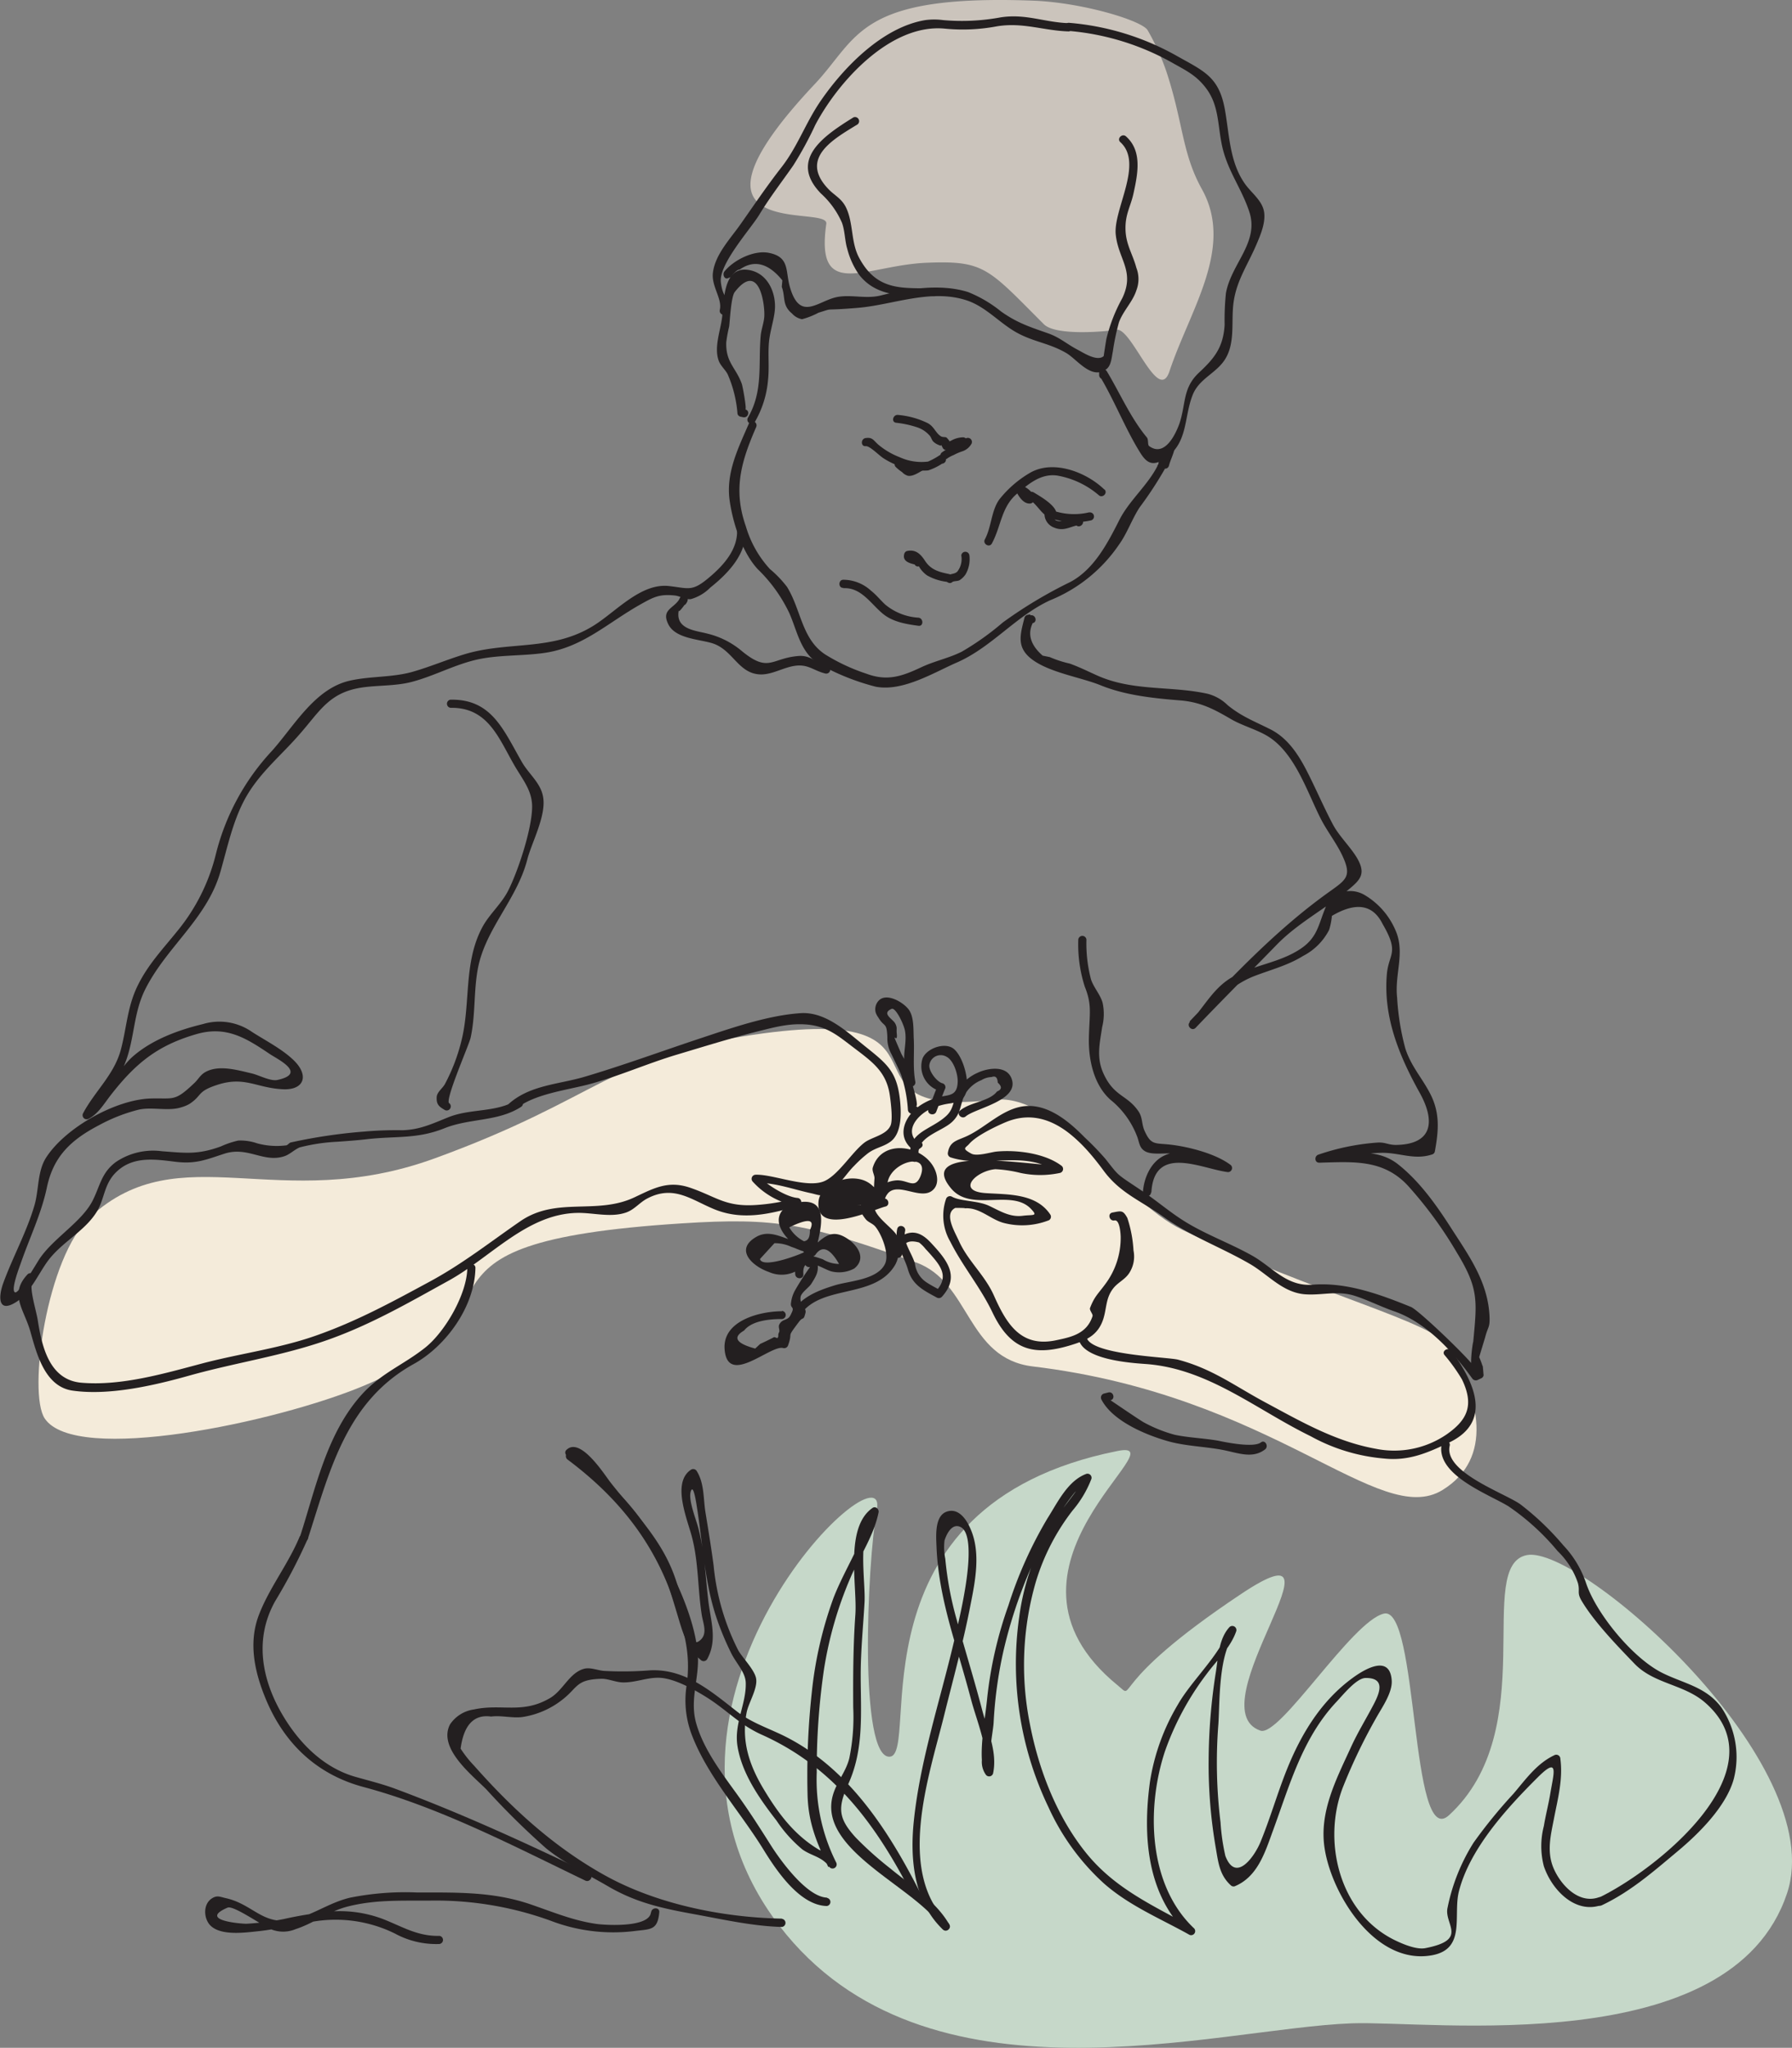<svg id="Layer_1" data-name="Layer 1" xmlns="http://www.w3.org/2000/svg" viewBox="0 0 275.64 314.86"><rect x="0" y="0" width="275.64" height="314.86" fill="#808080" stroke="none"/><defs><style>.cls-1{fill:#f4ebda;}.cls-2{fill:#c6d8c9;}.cls-3{fill:#cbc4bc;}.cls-4{fill:#231f20;}</style></defs><title>otrociTrava</title><path class="cls-1" d="M164,354c4.76,7.12,35.63.58,49-5,27.33-11.4,2-22,49-25,14.5-.93,19.26,0,36,6,8.41,3,7.72,14.77,18,16,37.17,4.46,53.23,25,63,19,7.93-4.89,5.66-14.22,1-22-2.34-3.9-20.48-8.12-41-18-9.65-4.64-19.08-21.14-29-20-26,3-3-15-37-10-21.9,3.22-23.47,9.7-49,19-24.11,8.78-39.1-3.71-53,9C164.3,329.12,161.37,350.07,164,354Z" transform="translate(-157.12 -135.9)"/><path class="cls-2" d="M277,432c-26.09-34,17-75,15-64-1.53,8.41-2.79,38.4,2,38s-6.75-38.65,35-47c10-2-22,18,0,36,3.12,2.56-2.26.17,19-14,18-12-7.05,17.53,3,21,3,1,14.09-16.89,19-18,5.36-1.21,4,36.54,10,31,14.4-13.21,3.84-38.44,12-40s46.63,32.1,40,52c-8.58,25.77-54.66,19.54-67,20C344.07,447.77,299.44,461.24,277,432Z" transform="translate(-157.12 -135.9)"/><path class="cls-3" d="M282.46,148.81C289.2,141.65,289,135,316,136c7.6.28,16.78,3.06,17.65,4.55a36.78,36.78,0,0,1,2.86,6.29c2.65,8,2.38,12.56,5.49,18.16,5,9-1.82,18.46-5,28-1.72,5.15-5.84-6.83-8.15-6.39-1,.19-9.25,1.06-11.17-.86-8.59-8.59-9.09-9.81-18-9.45-9.42.38-17.18,6-15.46-6C284.62,167.22,259,173.72,282.46,148.81Z" transform="translate(-157.12 -135.9)"/><g id="otroci_v_travi" data-name="otroci v travi"><path class="cls-4" d="M303.61,225.39c.2-.17.82-.12,1.09-.27a3.13,3.13,0,0,0,.94-.91,4.68,4.68,0,0,0,.59-2.92.63.63,0,0,0-1.25,0,3.15,3.15,0,0,1-.61,2.5c-.47.45-1.14.27-1.64.72s.28,1.41.88.88Z" transform="translate(-157.12 -135.9)"/><path class="cls-4" d="M286.84,226.34c2.74-.16,4.22,2.4,6.07,3.92,1.53,1.27,3.58,1.6,5.49,1.86.79.11.79-1.15,0-1.25a8.81,8.81,0,0,1-5.1-2c-.77-.71-1.39-1.51-2.22-2.16a6.33,6.33,0,0,0-4.24-1.67c-.8,0-.8,1.3,0,1.25Z" transform="translate(-157.12 -135.9)"/><path class="cls-4" d="M335.16,207.54c-1.52,3-4.37,5.34-5.87,8.32-1.78,3.51-3.86,7.56-7.53,9.52a68.87,68.87,0,0,0-10.39,6.23,42.24,42.24,0,0,1-6.31,4.49c-2,1-4.2,1.44-6.2,2.38-3,1.41-5.25,2.21-8.49,1a29.41,29.41,0,0,1-6.3-2.94c-3.64-2.38-3.7-6.84-5.89-10.4a17.17,17.17,0,0,0-2.64-2.75,16.6,16.6,0,0,1-3.7-6.58c-2-5.7-.69-10,1.59-15.24.32-.73-.76-1.37-1.08-.64-1.65,3.82-3.6,7.64-3,11.91.48,3.41,1.92,8,4.34,10.59a23.2,23.2,0,0,1,4.84,6.74c.81,1.82,1.33,4,2.41,5.67a6.88,6.88,0,0,0,3.06,2.64,36.18,36.18,0,0,0,7.8,3c4.15.81,8.9-2.14,12.49-3.71,5.35-2.33,9.1-7.16,14.37-9.58a23.43,23.43,0,0,0,10.58-8.55c1.25-1.72,2-3.95,3.19-5.75a57,57,0,0,0,3.8-5.78c.36-.72-.72-1.35-1.08-.63Z" transform="translate(-157.12 -135.9)"/><path class="cls-4" d="M269,177.53l-.15.07.61,1c.3-.38.95-1.27,1.43-1.25q3.33-2.34,6.57,1.66l-.09,1c.6,1.57,0,2.8,1.58,4.1a2.71,2.71,0,0,0,1.54.87,11.73,11.73,0,0,0,2.53-1c2.67-.81.2-.25,6.09-.75,5.32-.45,11.08-2.94,16.6-1.18,3,.94,5.16,3.54,7.82,5s5,1.6,7.65,3.16c1.66,1,3.87,4.16,6.12,2.45.78-.58.82-1.93,1-2.75a35.74,35.74,0,0,1,.93-4.44c.64-1.77,2.12-3.16,2.68-4.92a4.8,4.8,0,0,0,0-3.48c-.57-2.13-1.62-3.56-1.67-5.92s.8-3.49,1.24-5.55c.67-3.07,1.34-6.48-1.15-8.72-.59-.54-1.48.34-.88.88,3.62,3.27-1.11,10.35-.71,14.2s3,5.63,1,9.8a25,25,0,0,0-2.44,6.26c-.08.41-.42,2.64-.41,2.63-1,.9-3.15-.53-3.89-.91-1.76-.91-2.78-1.9-4.56-2.55-2.83-1-4.79-1.59-7.33-3.39a19.57,19.57,0,0,0-5.1-3c-4.21-1.31-9.26-.52-13.37.52-2.27.58-4.46-.15-6.65.23-3,.52-5.83,4-7.4-1.62-.67-2.44,0-4.54-3.25-5.16-2.31-.43-5.39,1.13-6.8,2.88-.33.42,0,1.32.61,1l.15-.06c.73-.31.41-1.52-.33-1.21Z" transform="translate(-157.12 -135.9)"/><path class="cls-4" d="M327.39,193.67l0-.35-1.16.32c2.31,3.82,4,8.25,6.32,11.94,1,1.58,1.92,2,3.65.91,3.67-2.38,3-6.24,4.31-9.7,1-2.8,3.93-3.5,5.25-6,1.19-2.21.84-4.93,1-7.32.22-4,2.13-6.48,3.63-10,.63-1.47,1.46-3.41,1.15-5.08s-1.92-2.83-2.88-4.16c-2.41-3.36-2.43-7.57-3.13-11.48-.92-5.1-3.23-5.9-7.55-8.34a40.47,40.47,0,0,0-16.4-5c-.8-.08-.79,1.17,0,1.25a39.2,39.2,0,0,1,15.77,4.84c2.16,1.23,3.78,1.95,5.31,4,1.92,2.57,1.76,5.46,2.37,8.52.79,4,3,6.69,4.23,10.37,1.62,4.76-2.74,8-3.57,12.58a39.42,39.42,0,0,0-.2,4.86c-.2,3.46-1.57,5.15-3.93,7.35-2.54,2.37-2,4.72-3,7.78-.65,1.84-2.34,5.26-4.69,3.52-.25-.19-.07-1-.34-1.32-2.51-3-4.16-6.86-6.17-10.19-.3-.49-1.25-.34-1.17.31l0,.35c.1.79,1.35.8,1.25,0Z" transform="translate(-157.12 -135.9)"/><path class="cls-4" d="M321.51,139.46c-3.71-.11-6.59-1.49-10.47-.89a32.85,32.85,0,0,1-8.86.42,10.4,10.4,0,0,0-2.73,0c-6.55,1.08-12.52,7.21-16.11,12.44-2.29,3.33-3.53,7-6,10.17-2.25,2.88-4.22,5.8-6.31,8.77-1.57,2.24-3.9,4.64-4.25,7.45-.27,2.09,1.46,4,1.06,5.72-.17.78,1,1.12,1.21.33.57-2.56-.68-1.51-1.05-4.58-.34-2.78,4.6-8.21,5.9-10.36,1.63-2.69,3.43-5,5.25-7.61a54.81,54.81,0,0,0,3.37-6.2c3.53-6.69,11.57-15.6,19.89-14.82a28.26,28.26,0,0,0,8.09-.36c4-.64,7.16.68,11,.79a.63.63,0,0,0,0-1.25Z" transform="translate(-157.12 -135.9)"/><path class="cls-4" d="M271.77,198.85c.24,0-.42-3.6-.55-3.93-.9-2.52-2.49-3.27-2.39-6.39a21.36,21.36,0,0,1,.44-2.4c.11-.69.28-4.57.86-5.32,3.76-4.84,4.67,1.88,4.55,3.78-.06.93-.46,1.95-.55,2.9-.4,4.5.43,8.53-2,12.69a.63.63,0,0,0,1.08.63,15.48,15.48,0,0,0,2.05-6.52c.19-1.81,0-3.61.11-5.41s.7-3.38.91-5.07c.33-2.61-.94-6-4.13-6.42-4-.52-3.64,5.32-4,7.59-.3,2-1.17,4.34-.51,6.3.27.83,1,1.4,1.4,2.15a18.68,18.68,0,0,1,1.52,6.09.6.6,0,0,0,.44.44l.43.09c.79.16,1.12-1,.33-1.2Z" transform="translate(-157.12 -135.9)"/><path class="cls-4" d="M270.48,217.14c.25,3.11-2,5.62-4.2,7.48-2.69,2.29-3.13,1.75-6.23,1.39-4.31-.5-8.09,3.84-11.49,6-6.47,4.11-13.15,2.39-20.07,4.51-2.61.8-5.19,1.89-7.79,2.64-3.17.93-6.53.67-9.74,1.39-5.39,1.2-8.52,6.88-12,10.79a36,36,0,0,0-8.63,15.87,29.83,29.83,0,0,1-6.06,12c-2.15,2.66-4.37,5-5.92,8.13-1.63,3.25-1.72,6.41-2.61,9.83-1,3.92-4,6.45-5.84,9.9a.63.63,0,0,0,.86.85c1.47-.76,2.38-2.34,3.38-3.62,3.82-4.91,7.21-7.68,13.24-9.41,4.59-1.31,7.65.66,11.22,3.06,1.2.81,5.83,3,1.19,4-1.07.23-2.82-.74-3.92-1-2.14-.49-5.07-1.39-7.17-.21-.75.42-1.07,1.09-1.63,1.63-3.09,2.95-3.16,2.34-6.73,2.43-5.39.14-13.12,4.45-16.11,9.06-1.37,2.12-1.11,4.9-1.79,7.3-1.16,4.05-3.35,8-4.81,12-.82,2.24-.78,4.7,2,2.92,2.07-1.32,3.35-4.19,4.71-6.11,2.17-3.06,5.78-4.67,7.69-7.8,1.14-1.88,1.08-4,2.71-5.79,2.58-2.78,6.05-2.26,9.36-1.85,3.15.38,4.69-.32,7.56-1.25,3.58-1.15,6,1.45,9.19.4.85-.28,1.53-1,2.36-1.36a28.64,28.64,0,0,1,5.8-.87c1.53-.11,3-.21,4.53-.39,4.47-.51,7.73,0,11.91-1.67,3.93-1.59,8.26-1,11.82-3.3.67-.44.05-1.52-.63-1.08-3.11,2-7.08,1.28-10.54,2.67-2.5,1-4.36,1.92-7.09,2a56,56,0,0,0-5.8.2,81.81,81.81,0,0,0-11.37,1.68c-.25.07-.46.39-.66.44a11.45,11.45,0,0,1-4.52-.31,7.81,7.81,0,0,0-2.91-.42,13.66,13.66,0,0,0-2.66.9c-3.58,1.31-5.49,1-9.06.74a10.22,10.22,0,0,0-7.06,1.64c-2.24,1.64-2.43,3.61-3.58,5.91-1.63,3.26-5.91,5.7-8.13,8.9-.48.7-3.2,5.45-3.81,5.25-.77-.25.75-4.13.89-4.55,1.36-3.92,3.14-7.53,4-11.62,1-4.68,3.6-7.23,8-9.53a26.12,26.12,0,0,1,6.1-2.39c2.08-.47,4.65.29,6.61-.38a5.25,5.25,0,0,0,1.22-.51c2-1.31,1.09-1.91,4.34-2.95,4.18-1.34,6,.52,10.05.7,3,.14,4-1.82,2-4.08-1.7-1.87-4.63-3.36-6.74-4.71a8.77,8.77,0,0,0-7.56-1.24c-3.77.91-7.78,2.37-10.75,4.94-2.68,2.31-4.31,6.95-7.45,8.57l.86.86c1.57-3,4.13-5.22,5.37-8.43,1.45-3.74,1.22-7.6,3.08-11.3,3.28-6.52,9.46-10.81,11.54-18,1.14-3.95,2-8.28,4.15-11.88s5.37-6.23,8-9.27c3.21-3.63,4.61-6.61,10-7.28,2.36-.3,4.89-.2,7.2-.79,3.33-.85,6.51-2.59,9.89-3.4s7.15-.58,10.61-1.08c5.87-.84,9.69-4.59,14.69-7.41,2.06-1.16,3-1.69,5.43-1.41.73.09,1.66.65,2.4.55a6.79,6.79,0,0,0,3-1.78c2.73-2.17,5.72-5.26,5.41-9.07-.06-.8-1.31-.81-1.25,0Z" transform="translate(-157.12 -135.9)"/><path class="cls-4" d="M236.33,306.53c2.77-2.46,8.09-3,11.71-4,4.55-1.27,8.8-3.17,13.32-4.51,4.15-1.24,8.21-2.51,12.41-3.56,2.69-.67,5-1.31,7.82-1,2.94.38,4.49,1.74,6.81,3.5,2.85,2.17,5.06,3.68,5.59,7.35.12.84.5,3.71.12,4.62-.64,1.52-2.91,1.78-4.06,2.68-1.88,1.47-3.85,4.74-5.95,5.81-2.63,1.35-8-1-10.75-.9a.63.63,0,0,0-.44,1.07,11.92,11.92,0,0,0,6.88,3.75l-.17-1.23a29.9,29.9,0,0,1-6,1.05c-4.87.37-6.21-1.21-10.29-2.62-3.37-1.17-5.54,0-8.5,1.4-5.9,2.86-12.06-.14-17.69,3.74-4.67,3.22-8.9,6.57-13.93,9.28-5.86,3.17-11.32,6.15-17.65,8.35-5.59,1.95-11.64,2.72-17.38,4.24s-12.4,3.48-18.55,2.95c-4.9-.43-6.06-5.51-6.7-9.6-.26-1.67-1.49-5.32-.71-6.16.55-.59-.33-1.47-.88-.88-2.85,3.07-.52,5.33.45,8.76s2.23,8.47,6.47,9.09c5.61.81,12.51-.77,17.92-2.29,7.11-2,14.44-3.05,21.39-5.52,6.63-2.35,12.35-5.67,18.5-9.06,6.55-3.6,12.08-10.3,19.85-10.45,2.44-.05,5.16.77,7.53-.07,1.28-.46,2.05-1.53,3.22-2.14,4.11-2.16,6.8.22,10.38,1.67,4.35,1.76,8.61.68,12.88-.53a.63.63,0,0,0-.17-1.23c-1.83-.18-4.83-2.14-6-3.39l-.44,1.07c2.91-.09,5.77,1,8.53,1.59,1,.21,1.57.56,2.57.12,1.23-.55,3-3.29,4.06-4.3a18.79,18.79,0,0,1,2.2-2c1.17-.84,2.3-.94,3.38-1.72,1.83-1.3,1.71-4.6,1.47-6.63-.5-4.24-2.06-5.42-5.34-8.05-2.81-2.25-6.07-5.35-9.92-5.1-5.14.34-10.78,2.34-15.63,3.94-5.87,1.95-11.71,4.1-17.63,5.85-3.93,1.16-8.37,1.26-11.6,4.13-.6.54.29,1.42.89.88Z" transform="translate(-157.12 -135.9)"/><path class="cls-4" d="M315.57,230.37l-.44.08a.62.62,0,0,0-.43.44c-.64,2.54-1.28,4.51,1.09,6.34,2.73,2.1,7.53,2.78,10.66,4.05,3.81,1.55,8.26,2,12.31,2.32,3.06.27,5.09,1.34,7.66,2.84,1.8,1.06,4.08,1.64,5.8,2.72,4.08,2.57,5.94,8.43,8,12.52,1,2,2.54,3.92,3.45,5.94,1.37,3,.52,3.54-2,5.34-8.07,5.74-14.74,12.83-21.58,20l.88.89c3-3.12,4.65-6.08,8.95-7.82,2.56-1,5.27-1.67,7.64-3.15a9.26,9.26,0,0,0,4-4,10.47,10.47,0,0,0,.43-2.16q5.57-3.27,7.81,1.27c2.57,4.41,1,4.45.66,7.52-.64,6.7,1.89,12.75,5,18.35,2.57,4.59,1.9,8-3.61,8.08-1.25,0-1.6-.44-2.88-.36a35.69,35.69,0,0,0-9.08,1.86c-.63.23-.58,1.24.16,1.23,5.15-.13,9.77-.57,13.58,3.48a62.29,62.29,0,0,1,7.57,10.33c3.41,5.57,3.12,7.44,2.52,13.81,0-.47-.85,5,.24,4,.38-.32-8.55-8.93-9.81-9.44-4.81-1.95-9.92-3.83-15.13-3.42-3.86.3-6-2.49-9-4.3-3.46-2-7.33-3.34-10.75-5.48-2.21-1.38-4.21-3.11-6.36-4.56-4.2-2.83-3.52-2.18-5.75-5a43.25,43.25,0,0,0-3.19-3.3c-2.58-2.63-6.09-5.55-10-4.69-2.87.63-5.2,3-7.71,4.28-1.66.88-3,.81-3.33,2.71a.64.64,0,0,0,.43.77c5.22,1.71,11.52-1.28,16.35,2.31l.15-1.14c-1.71.48-22.56-3.61-16.4,3.65,3.06,3.6,9.23,0,12.2,3.05,1.19,1.23.41.9-1.2,1.1-2,.26-3.52-.74-5.23-1.54s-4.35-.66-5.68-1.39a.63.63,0,0,0-.92.37,7.93,7.93,0,0,0,.66,6.54c1.92,3.82,4.64,7,6.51,10.93,2.9,6.06,6.71,6.77,12.74,4.76,1.95-.65,3.41-1.48,4.17-3.47.69-1.82.39-3.53,1.73-5.14.7-.84,1.73-1.27,2.36-2.23a4.67,4.67,0,0,0,.67-3.5,19.26,19.26,0,0,0-.95-5c-.67-1.21-.92-1.09-2.3-.82-.79.15-.46,1.36.33,1.21s.93,1.9.95,2.5a11.86,11.86,0,0,1-2.37,7.29c-1.14,1.55-1.66,1.89-2.34,3.66-.14.36.48.94.38,1.27-.9,2.77-3.38,3.23-5.64,3.71-5.4,1.12-7.59-2.52-9.54-6.91-1.39-3.12-4-5.31-5.36-8.34-.72-1.57-2.35-4.24-.56-5.11-.07,0,2.18,0,1.24.09,2.35-.32,4.08,1.64,6.15,2.21a11.24,11.24,0,0,0,7-.4.62.62,0,0,0,.23-.85c-2.17-3.3-6.5-3.09-9.93-3.32-4.65-.3-1.52-3.43,1.47-3.68a19.93,19.93,0,0,1,3.83.57,14.56,14.56,0,0,0,6.13,0,.63.63,0,0,0,.15-1.14c-2.55-1.89-6.83-2.43-9.94-2.14-.88.09-3,.78-3.87.32-1.55-.84-.89-.85-.32-1.51,1.05-1.22,4-2.65,5.56-3.31,6.51-2.75,11.54,2.6,15.12,7.46,2.54,3.43,5.66,4.56,9.18,7.07,4.17,3,8.9,4.69,13.31,7.25,2.84,1.65,5.08,4.45,8.56,4.67,2.59.17,4.86-.6,7.5.21,2,.63,4.1,1.7,6.13,2.4,4.87,1.68,9,6.15,12,10.32a.67.67,0,0,0,.86.23l.59-.28a.62.62,0,0,0,.31-.54c0,.52-.12-1.65-.17-1.32a13.3,13.3,0,0,0-.52-1.37l.91-3c.48-1.87.79-1.45.67-3.52-.31-5-3-8.85-5.61-12.88-2.34-3.67-5-7.53-8.47-10.26s-8.12-1.54-12.05-1.44l.17,1.22a34.65,34.65,0,0,1,9.47-1.53c2.78,0,4.94,1.14,7.65.26a.61.61,0,0,0,.44-.44c.6-3.3.82-6-.76-9-1.27-2.42-2.89-4.13-3.77-6.84a37.93,37.93,0,0,1-1.27-7.85c-.4-3.64,1.26-6.9-.24-10.32a11.58,11.58,0,0,0-4.8-5.47,4.39,4.39,0,0,0-4.39,0,3.47,3.47,0,0,0-1.58,1.95c-1.12,2.65-1.21,4.67-4,6.45-3.09,2-6.79,2.37-10,4.05s-4.52,4.65-6.87,7.11c-.56.58.32,1.47.88.89,4.12-4.31,8.33-8.51,12.48-12.78,3.26-3.35,7.42-5.48,11-8.44,1.68-1.39,2.57-2.25,1.73-4.17s-3-3.84-4.08-5.87c-1.47-2.77-2.69-5.67-4.13-8.45-1.34-2.57-3-5-5.65-6.27-2.37-1.19-4.28-1.9-6.41-3.63a6.82,6.82,0,0,0-3.1-1.76c-5.74-1.26-11.53-.33-17.09-2.86-1.39-.63-2.67-1.26-4.1-1.78a17,17,0,0,1-3.08-1l-1.09-.22c-1.84-1.61-2.36-3.27-1.54-5,.79-.16.46-1.36-.33-1.2Z" transform="translate(-157.12 -135.9)"/><path class="cls-4" d="M323,341.29c-.07,3.6,7.8,4.15,10.31,4.33,9.6.67,17,7,25.4,11.1a28.26,28.26,0,0,0,11.35,3.44c3.76.39,6.65-.87,10-2.48,6.68-3.22,3.83-9.29.32-14.08-.47-.64-1.56,0-1.08.63A27.18,27.18,0,0,1,382,348c1.88,3.92.87,6.19-2.34,8.43a14.26,14.26,0,0,1-10.85,2.24c-6.22-1.1-11.52-4.17-17-7.11-4.8-2.57-8.17-5.19-13.48-6.6-1.6-.43-14.15-.73-14.09-3.67a.63.63,0,0,0-1.25,0Z" transform="translate(-157.12 -135.9)"/><path class="cls-4" d="M277.39,337.51c-3.22,0-9.19,1.37-8.81,5.89.48,5.74,7.07-.76,9-.23a.64.64,0,0,0,.77-.44c.81-2.32-.41-.84,1.67-3.6.67-.88.67-.06,1-1.39.18-.79-1-1.3-.74-2.49.14-.64,1.28-1.4,1.62-1.94.85-1.34,1.24-2,.89-3.56a.62.62,0,0,0-.77-.44l.12-1.26a.64.64,0,0,0-.38-.92,5.48,5.48,0,0,1-3.24-2.52q4.41-2.13,3.18.42c0,1.45-.41,1.81-1.57,1.76-2.14-.09-4.26-2-6.58-.77-3.62,2-.62,4.62,1.85,5.46a4.8,4.8,0,0,0,5.13-.79c.66-.47,1.24-1.41,1.95-1.77q1.56-2.4,3.7,1.32a4.9,4.9,0,0,1-2.5-.72c-2.72-.93-4.5-1.36-4.24,2.31.05.8,1.3.81,1.25,0-.23-3.32,3.14-.65,4.46-.41a4.93,4.93,0,0,0,3.37-.48c1.82-1.46.68-3.42-1-4.55-2.72-1.84-3.86.05-5.94,1.65-.7.54-7.21,3.06-7.56,1.44l2.22-2.43a5.94,5.94,0,0,1,2.6.56c1.18.37,2.19,1.09,3.42.71a.6.6,0,0,0,.44-.43c.28-1.69,1.55-5.35-.12-6.72-1.27-1.05-4.35-.27-5.25,1-1.14,1.65.25,3.58,1.51,4.7.52.47,1.53.89,1.84,1.39s-.23,1.36.34,2.16a.65.65,0,0,0,.7.29,41.13,41.13,0,0,0-2.3,3.57,5.07,5.07,0,0,0-.62,1.89c-.2,1.08.79.42-.16,2.07-.42.73-1.26.42-1.68,1.38-.14.34.14.84,0,1.11-.26.49,0,.58-.24.88-.09.09-.44-.19-.59-.09s-2,1-2.06,1l-.79.73q-4.41-1.2-1.71-2.77c1.23-1.55,4-1.77,5.86-1.77a.63.63,0,0,0,0-1.25Z" transform="translate(-157.12 -135.9)"/><path class="cls-4" d="M280,338.45c3-5.3,11.71-2.59,14.86-8.16a5.46,5.46,0,0,0,.22-4.39c-.66-1.51-6.17-4.43-1.81-6.15a.64.64,0,0,0,.44-.77c-1.09-4.07,6.68-6.52,5-2.25-.89,2.2-2,.42-3.94.68s-2.47,1.22-2.86,3.09l1.14-.15c-1.36-1.93-2.28-3.21-4.76-3.26-2,0-5,1.12-5.27,3.55-.49,5.51,8.52,1.19,10.3.77.78-.19.45-1.4-.33-1.21s-3.12,1.11-4,1c1.67.14,1.47-2.35,2.94-.26.29.41,1,.43,1.15-.14.88-4.27,5.18-.21,7.35-1.78,1.22-.88.91-2.53.34-3.6-1.85-3.5-8.05-4.44-9.4,0-.16.54.3,1.17.26,1.69-.22,2.92.3,1-1.37,2.9-1.15,1.28-1,2.06,0,3.32.38.49,1,.64,1.43,1.09.92,1,2.32,4.27,1.55,5.83-1.2,2.45-5.49,2.59-7.7,3.27-2.62.81-5.24,1.8-6.63,4.26a.63.63,0,0,0,1.08.63Z" transform="translate(-157.12 -135.9)"/><path class="cls-4" d="M295.87,328.68c0-1.64.89-2.22,2.62-1.74a5.75,5.75,0,0,1,1,1c.41.43.81.88,1.19,1.33,1.48,1.73,2.17,3.23.41,5.15l.76-.09c-.77-.42-1.56-.82-2.29-1.31a4,4,0,0,1-1.7-2.78c-.43-1.64-1.91-3.32-1.52-5.06.17-.78-1-1.12-1.21-.33-.48,2.18,1.06,4.2,1.64,6.22.68,2.39,2.34,3.19,4.45,4.34a.65.65,0,0,0,.76-.1c2.85-3.12.83-5.64-1.6-8.25-1-1.09-2.21-2-3.78-1.49a3,3,0,0,0-2,3.12c0,.8,1.29.81,1.25,0Z" transform="translate(-157.12 -135.9)"/><path class="cls-4" d="M298,311.43l-.41.32h.88c-2.31-1.81-.43-4.07,1.23-5.06a10.49,10.49,0,0,1,3.62-1.14c.89-.17,1.59-.26,2.12-1.06,1.11-1.69-.1-6.19-1.69-7.38-1.39-1-4.13,0-4.73,1.55a3.94,3.94,0,0,0,2.73,5l-.43-.77c-.49,1.19-.92,2.4-1.38,3.59-.29.75.92,1.08,1.2.33.46-1.19.89-2.4,1.38-3.58a.62.62,0,0,0-.44-.77c-.84-.21-2.17-1.89-2-2.86a1.76,1.76,0,0,1,2.63-1.22c1.07.54,1.75,2.61,1.72,3.83-.06,2.28-1.38,2-3,2.4a9.56,9.56,0,0,0-2.78,1.26c-2.3,1.53-3.81,4.7-1.13,6.79a.65.65,0,0,0,.88,0l.41-.32c.64-.49-.25-1.37-.88-.88Z" transform="translate(-157.12 -135.9)"/><path class="cls-4" d="M298.48,313.81c-.7-3.13,3.4-3.81,5.11-5.43,1.31-1.25,1.17-2.39,1.84-4a5.12,5.12,0,0,1,2.64-2.4,3.31,3.31,0,0,1,1.58-.48c.59-.22.9.06.94.86.68.61.64,1.06-.11,1.36-1.19,1.56-4.13,1.61-5.69,2.94-.62.52.27,1.41.88.89,1.48-1.27,8.3-2.43,7.05-5.8-.77-2.11-3.69-1.63-5.21-.91a6.9,6.9,0,0,0-3,2.53c-.81,1.4-.51,2.87-1.81,4.08-2.39,2.26-6.35,2.52-5.43,6.65.18.78,1.38.45,1.21-.33Z" transform="translate(-157.12 -135.9)"/><path class="cls-4" d="M298,306c.78.16-1.78-7.22-1.8-7.26-.14-.33-.38-.65-.52-1-1.83-4.23-.42-.95-.62-2.89-.09-.78.12-.88-.24-1.58s-2.19-1.53-.56-2.25c.62-.27,1.86,2.34,2.05,3.31.28,1.42-.12,2.88-.12,4.28a21.7,21.7,0,0,0,.52,3.93c.14.79,1.34.46,1.2-.33-.41-2.25-.12-4.41-.24-6.65-.07-1.29.07-3.29-.77-4.43s-3.37-2.61-4.58-1.42a1.93,1.93,0,0,0-.5,1.88,2.85,2.85,0,0,0,.41.77c.92,1.56,1.29.63,1.38,3a5.09,5.09,0,0,0,.65,2.66c.49,1.05,1,2,1.46,3.12a21,21,0,0,1,1.05,5.38.66.66,0,0,0,.46.6l.44.09c.78.16,1.12-1,.33-1.2Z" transform="translate(-157.12 -135.9)"/><path class="cls-4" d="M334.22,319.23c.44-7.49,7.83-3.57,11.79-3.11a.63.63,0,0,0,.44-1.07c-2.28-1.76-6.51-2.84-9.36-3.16-2.35-.26-2.92.12-3.93-2.15-.47-1.07-.25-2.05-1-3.08-1.73-2.44-3.66-2.15-5.28-5.64-1.15-2.48-.62-4.63-.22-7.24a8.21,8.21,0,0,0,.06-3.69c-.33-1.24-1.37-2.35-1.78-3.58a21.68,21.68,0,0,1-.71-6.16.63.63,0,0,0-1.25,0,21.22,21.22,0,0,0,1,7.26c1.14,2.84.72,4.06.63,7.84-.08,3.3.71,7.2,3.3,9.53a13.29,13.29,0,0,1,4.09,5.59c.36.86.32,1.77,1.2,2.31,1.15.73,3.51.16,4.84.46,1.84.4,6,1.44,7.47,2.6l.45-1.07c-3.26-.38-6.26-2.94-9.79-1.28-2.08,1-3.12,3.5-3.25,5.64,0,.8,1.21.8,1.25,0Z" transform="translate(-157.12 -135.9)"/><path class="cls-4" d="M229,330.78c0,4-3.4,9.9-6.51,12.35-3.34,2.64-6.7,3.87-9.7,7.16-5.43,6-7.1,14.38-9.51,21.83-.24.77,1,1.1,1.21.33,3.39-10.53,5.89-21.09,16.29-26.84,5-2.78,9.4-8.88,9.47-14.83a.63.63,0,0,0-1.25,0Z" transform="translate(-157.12 -135.9)"/><path class="cls-4" d="M226.22,305.55c-.74-.43,3.06-9,3.29-10.1.76-3.48.46-7.06,1.1-10.55,1.14-6.17,6-10.64,7.61-16.82.68-2.67,3-6.83,2.42-9.74-.39-2.08-2.16-3.42-3.22-5.23-2.88-5-4.65-9.74-11-9.63a.63.63,0,0,0,0,1.25c5.85-.1,7.45,4.81,9.91,9,1.24,2.11,2.63,3.74,2.64,6.17,0,3.38-2.12,9.8-3.63,12.83-1.07,2.17-2.95,3.69-4.06,5.79-2.88,5.43-1.75,11.61-3.17,17.35a28.6,28.6,0,0,1-2.56,6.72c-.35.64-1.23,1.24-1.26,2-.06,1.15.37,1.47,1.29,2a.63.63,0,0,0,.63-1.08Z" transform="translate(-157.12 -135.9)"/><path class="cls-4" d="M262.69,228.66l.17-.32-1.08-.63c-.75,1.76-3.08,1.76-1.85,4.2,1.11,2.2,4.75,2.27,6.74,2.89,3.23,1,4,4.75,7.5,4.8,1.75,0,3.33-1,5-1.29,2.19-.4,3,.67,4.87,1.14a.62.62,0,0,0,.33-1.2c-1.79-.45-2.53-1.62-4.4-1.49-4.19.32-4.58,2.65-8.7-.72a12.92,12.92,0,0,0-5.44-2.74c-1.63-.44-4.93-.62-4.29-3.61-.17.81,1.39-1.55,1.31-1.35.3-.72-.69-1.36-1.08-.63l-.17.32c-.38.71.7,1.34,1.08.63Z" transform="translate(-157.12 -135.9)"/><path class="cls-4" d="M336.52,207.3a2.11,2.11,0,0,1,.37-1.12,3.51,3.51,0,0,1,.74-1l-1.05-.61c-.19.89-.65,1.69-.85,2.58s1,1.12,1.2.33.67-1.69.86-2.58a.63.63,0,0,0-1-.6,4.4,4.4,0,0,0-1,1.38,3.09,3.09,0,0,0-.48,1.63c.08.8,1.33.8,1.25,0Z" transform="translate(-157.12 -135.9)"/><path class="cls-4" d="M302.61,206.38l0-.13a.64.64,0,0,0-.92-.38,10.76,10.76,0,0,1-1.82,1,8.05,8.05,0,0,1-4.36-.67,11.51,11.51,0,0,1-3.31-1.95c-.76-.68-.88-1.14-1.91-1-.79.09-.8,1.34,0,1.25.63-.06,2.11,1.5,2.77,1.89a11.87,11.87,0,0,0,2.89,1.34,9.8,9.8,0,0,0,3.94.5,8.86,8.86,0,0,0,2.43-1.24l-.92-.37,0,.14c.18.78,1.38.45,1.21-.34Z" transform="translate(-157.12 -135.9)"/><path class="cls-4" d="M295.39,206.63h-.06c-.56,0-.78.7-.44,1.06a6.65,6.65,0,0,0,1,.81,1.91,1.91,0,0,0,.87.55c.81.15,1.72-.54,2.4-.89s.08-1.44-.63-1.07c-.36.18-1.23.82-1.64.66-.1,0-.28-.28-.38-.35a3.85,3.85,0,0,1-.69-.59l-.45,1.07h.06c.8.07.8-1.18,0-1.25Z" transform="translate(-157.12 -135.9)"/><path class="cls-4" d="M302.88,206.35a5,5,0,0,1,.92-.48,8.29,8.29,0,0,1,1.26-.55,2.55,2.55,0,0,0,1.51-1.22.63.63,0,0,0-1.08-.63c-.39.67-1.1.69-1.74,1a9.72,9.72,0,0,0-1.76,1c-.62.51.27,1.39.89.89Z" transform="translate(-157.12 -135.9)"/><path class="cls-4" d="M324.66,214.67a9.9,9.9,0,0,1-5.18-.14c-1.09-.36-1.41-1.07-2.05-1.89a6,6,0,0,0-1.31-1l-.63,1.08c.26.14,2.63,2.23,2.89,2h.88l-.41-.41a.63.63,0,0,0-1.07.44,2.26,2.26,0,0,0,1.48,2.27c1.55.65,2.48-.21,3.92-.41l-.7-.29.09.19c.34.72,1.42.09,1.08-.63l-.09-.19a.65.65,0,0,0-.71-.29c-.93.13-3.93,1.7-3.82-.65l-1.07.44.42.42a.65.65,0,0,0,.88,0c1.51-1.39-2.23-3.44-3.14-4-.72-.41-1.26.6-.63,1.08,1.68,1.27,1.88,2.72,4.09,3.14a11.51,11.51,0,0,0,5.41.07.63.63,0,0,0-.33-1.21Z" transform="translate(-157.12 -135.9)"/><path class="cls-4" d="M327,211.18c-2.76-2.68-7.84-4.65-11.43-2.59a16.85,16.85,0,0,0-4.72,4.08c-1.27,1.74-1.21,4.24-2.24,6.16-.38.7.7,1.34,1.08.63,1.44-2.67,1.43-5.6,3.86-7.65,1.77-1.49,3.66-3.14,6.18-2.79a13.32,13.32,0,0,1,6.38,3c.58.56,1.47-.32.89-.88Z" transform="translate(-157.12 -135.9)"/><path class="cls-4" d="M315.6,211.39a3.78,3.78,0,0,0-1.51-.91.63.63,0,0,0-.7.92c.43.8,1.11,2,2.2,1.92.79-.09.79-1.35,0-1.25-.52.06-.92-.93-1.12-1.3l-.71.91a2.51,2.51,0,0,1,.95.6c.6.53,1.49-.35.89-.89Z" transform="translate(-157.12 -135.9)"/><path class="cls-4" d="M299,222.24l0-.19a.61.61,0,0,0-.44-.44c-.19-.05-.39-.07-.59-.12s-.49-.22-.53-.07l-.43.43c1-.2,1.27.93,1.69,1.51a4.4,4.4,0,0,0,1,1,8.06,8.06,0,0,0,3.06,1c.78.16,1.12-1,.33-1.2-1.6-.32-2.83-.67-3.73-2.1-.66-1-1.42-1.72-2.72-1.44a.62.62,0,0,0-.43.44c-.35,1.29,1.07,1.49,2,1.73l-.44-.44,0,.2c.17.78,1.37.45,1.21-.34Z" transform="translate(-157.12 -135.9)"/><path class="cls-4" d="M304.74,205a.63.63,0,0,0,0-1.25.63.63,0,0,0,0,1.25Z" transform="translate(-157.12 -135.9)"/><path class="cls-4" d="M304.9,203.7h-.32l.32,1.16a3.67,3.67,0,0,0,.82-.65.64.64,0,0,0-.45-1.07,3.84,3.84,0,0,0-1.6.38c-.73.39-.51.21-.49.22s-.32-.45-.48-.57-.61,0-.9-.22c-.78-.5-1-1.48-2-2a12.91,12.91,0,0,0-4.52-1.25c-.79-.11-1.13,1.09-.33,1.2a15.67,15.67,0,0,1,3.18.68,4.44,4.44,0,0,1,2,1.31c.23.27.29.63.54.9a2.43,2.43,0,0,0,.82.52c.73.36.17-.45.65.48a.63.63,0,0,0,.54.31c.88,0,1.62-.66,2.52-.71l-.44-1.07-.56.46a.63.63,0,0,0,.31,1.17h.32c.8,0,.8-1.28,0-1.25Z" transform="translate(-157.12 -135.9)"/><path class="cls-4" d="M300.83,180.26c-4.72-.15-8.73.57-11.56-4.72-1.29-2.4-.86-5.29-2-7.7-.72-1.49-1.81-1.86-2.85-3-4.35-4.69,1-7.6,4.6-9.81a.63.63,0,0,0-.63-1.08c-4.6,2.85-10,6.53-5,11.7a13.14,13.14,0,0,1,3.24,4.5c.46,1.26.43,2.74.81,4a12.18,12.18,0,0,0,1.83,4c2.9,3.71,7.48,3.17,11.58,3.3.81,0,.81-1.22,0-1.25Z" transform="translate(-157.12 -135.9)"/><path class="cls-4" d="M327.6,350l-.68.17a.64.64,0,0,0-.38.92c1.72,3.32,6.84,5.45,10.3,6.42,2.73.76,5.7.8,8.49,1.35,2.32.47,4.47,1.35,6.37-.1.63-.48,0-1.57-.63-1.08-1.12.85-5.32,0-6.56-.26-2.13-.38-4.62-.47-6.68-.91a21.55,21.55,0,0,1-4.71-1.88c-.53-.26-5.16-3.43-5.18-3.43.78-.19.45-1.4-.34-1.2Z" transform="translate(-157.12 -135.9)"/><path class="cls-4" d="M378.9,357.83c-1.11,4.83,7.29,7.84,10.26,9.68a36.44,36.44,0,0,1,7.54,6.87,12.2,12.2,0,0,1,3.14,4.95c.33,1.29-.2,1.43.57,2.72,1.92,3.24,5.48,6.91,8.1,9.63,3,3.15,7.62,3.16,10.88,6,11.86,10.31-7.56,25.85-16.53,30.09-.72.34-.09,1.42.64,1.08,4.42-2.09,7.94-5.19,11.66-8.3,3.24-2.7,7.47-6.88,8.64-11.11a13.6,13.6,0,0,0-1.9-11c-2.34-3.19-5.83-3.69-9.11-5.33-4.49-2.25-10.08-9-11.7-13.78a15.68,15.68,0,0,0-3.51-5.83,42,42,0,0,0-6.61-6.31c-2.41-1.72-11.81-4.93-10.86-9,.18-.78-1-1.11-1.21-.33Z" transform="translate(-157.12 -135.9)"/><path class="cls-4" d="M203.23,372.12c-1.72,4.21-4.7,7.91-6.3,12.12s-.68,8.61,1,12.72c2.85,7,7.92,11.78,15.1,13.7,11.74,3.13,23.2,9.13,34.12,14.39.72.35,1.35-.73.63-1.08-9.82-4.73-19.84-9.32-30.06-13.11-2-.72-3.92-1.19-5.93-1.76-4.87-1.39-8.58-5.11-11.14-9.4-3.31-5.56-4.46-11.87-1.17-17.67a85.09,85.09,0,0,0,5-9.58c.3-.74-.9-1.07-1.21-.33Z" transform="translate(-157.12 -135.9)"/><path class="cls-4" d="M277.39,430.9c-9.18-.17-19.37-2.26-27.33-6.71-7.72-4.31-14.13-10.15-20-16.79a17.21,17.21,0,0,1-2.09-2.64c.49-3.66,2.06-5.3,4.69-4.93,1.58-.21,3.23.28,4.83.07a13.1,13.1,0,0,0,6.2-2.72c2.36-1.85,2-3.06,6-3.16,1,0,2.19.54,3.2.56,2,.05,3.77-.8,5.71-.71,2.34.11,5.48,1.89,7.51,3.19,3,1.95,4.86,4.07,8.18,5.56,11.16,5,17.67,13.93,23.17,24.7.37.71,1.45.08,1.08-.64-4.86-9.51-11-19-20.81-23.87-2.5-1.23-5.12-2.07-7.32-3.81-4-3.12-7.91-6.51-13.23-6.28a53.5,53.5,0,0,1-7.16.09c-1-.08-2.11-.59-3.08-.32-2.26.63-3.19,3.31-5.22,4.5-4.26,2.5-7.43.82-11.71,1.75a5.31,5.31,0,0,0-3.66,2.28c-1.94,3.68,3.43,7.84,5.57,10a118,118,0,0,0,9.22,9.09c3,2.41,6.41,4,9.7,5.93,4.18,2.4,8.09,3.27,12.87,4.14,4.46.81,9.13,1.88,13.68,2a.63.63,0,0,0,0-1.25Z" transform="translate(-157.12 -135.9)"/><path class="cls-4" d="M284.35,427.67c-3.13-.07-7.25-5.81-8.68-8.08-1.68-2.66-3.34-5.26-5.19-7.82-2.42-3.35-5.2-7-6.3-11-1-3.69.56-6.9.27-10.54-.47-5.88-3.92-12.75-6.84-17.77-3.17-5.45-7.49-9.43-12.55-13.22-.65-.48-1.27.6-.63,1.08,7.46,5.58,13,12.28,16.12,21.16,1.66,4.73,2.86,8.24,2.22,13.34a14.83,14.83,0,0,0,.77,7.85c2.45,6.39,7.45,11.82,11,17.59,2,3.25,5.59,8.61,9.76,8.7a.63.63,0,0,0,0-1.25Z" transform="translate(-157.12 -135.9)"/><path class="cls-4" d="M245.18,359.61c.53-.49,9.45,10.17,10.41,11.41,3,4,4.3,8.4,5.71,13.1.78,2.59,1.46,5.25,3.6,7a.63.63,0,0,0,1-.13c1.6-2.91.54-5.84.17-8.95-.45-3.82-.56-7.42-1.53-11.17-.35-1.37-1.6-4.38-1.16-5.68s.9,2.29,1,2.84c.84,5.46,1.18,11.51,3,16.76a43.53,43.53,0,0,0,2.27,5.41c.8,1.54,2.12,2.83,2.18,4.43.1,3.24-1.81,6.25-1.28,9.7.66,4.24,3.41,8.15,6,11.48a20.61,20.61,0,0,0,4,4.46c1.41,1,3.08,1.13,4.12,2.66a.63.63,0,0,0,1.08-.64,28.3,28.3,0,0,1-3-13.88,105.54,105.54,0,0,1,1.12-15.88A58.55,58.55,0,0,1,288,378.33c1.44-3.3,3.53-6.32,4.26-9.89.1-.48-.43-1-.91-.7-4.37,3-2.35,11.95-2.66,16.42-.34,4.78-.36,9.48-.33,14.27a31.38,31.38,0,0,1-.6,7.8c-.49,2-1.83,3.53-2.44,5.4-2.89,8.8,13.11,14.51,16.73,20.79a.63.63,0,0,0,1.08-.63c-2.06-3.59-5.92-6-9.06-8.6a53.43,53.43,0,0,1-5.27-4.7c-2.76-3-2.87-4.61-1.19-8.31,2.44-5.38,1.9-10.95,1.9-16.73,0-3.74.38-7.44.59-11.17.19-3.46-1.35-11.21,1.88-13.46l-.92-.71c-1,4.66-4,9-5.73,13.47A60.27,60.27,0,0,0,282,396a118,118,0,0,0-.67,15.61c.07,4.41,1.34,7.46,3.2,11.36l1.08-.64a5.54,5.54,0,0,0-2.48-2c-3.79-2.25-6.23-5.5-8.51-9.28s-3.5-7.51-2.65-11.87c.28-1.46,1.76-3.74,1.44-5.26-.27-1.33-2.12-3.17-2.74-4.28a36.28,36.28,0,0,1-3.78-13c-.36-2.72-.8-5.39-1.24-8.1-.37-2.22-.16-4.51-1.36-6.46a.64.64,0,0,0-.86-.22c-3.09,2-.5,7.82.15,10.47,1,3.9.86,7.91,1.48,11.86.21,1.32.91,2.84-.17,3.84-1.24,1.15-1.24-.7-1.69-1.94-.85-2.36-1.32-4.83-2.11-7.21-2-6.12-6.22-10.15-10.07-15.06-.91-1.16-4.62-7.07-6.76-5-.59.55.3,1.43.88.88Z" transform="translate(-157.12 -135.9)"/><path class="cls-4" d="M303.08,431.66c-8.23-7.76-3.09-22.58-.79-31.8,1.42-5.72,3-11.42,4.11-17.2.74-3.71,1.6-8.07,0-11.69-.61-1.43-1.85-3.31-3.7-2.63s-1.59,3.82-1.53,5.35c.21,5.49,1.61,10.7,3.17,15.95.76,2.58,1.51,5.17,2.2,7.77.8,3,2.77,7.72,2.12,10.81l1.14-.15c-.9-1.46.05-5.73.15-7.22A65.69,65.69,0,0,1,311.41,390a73.09,73.09,0,0,1,6.69-18,43.84,43.84,0,0,1,4.17-6.42c1.26-1.55-1.71,2.35-2,2.68s-.65.79-.94,1.21a37.49,37.49,0,0,0-5.44,15.07,50.94,50.94,0,0,0,4.5,29.22,35.83,35.83,0,0,0,8.5,11.7c3.88,3.43,8.59,5.37,13.07,7.86a.62.62,0,0,0,.75-1c-7-6.68-7.27-18.49-4.4-27.15a43.38,43.38,0,0,1,6.41-11.88c1.61-2.19,3.66-4,4.56-6.6a.63.63,0,0,0-1.05-.61c-1.7,1.86-1.72,4.71-2.12,7.1a88.64,88.64,0,0,0-1.08,13.42,75,75,0,0,0,1.12,13.55c.37,2.19.59,4.08,2.28,5.62a.61.61,0,0,0,.6.16c3.54-1.45,4.68-5.24,5.9-8.58,2.57-7,4.52-14.19,9.73-19.75,1.05-1.11,3.09-3.67,4.49-3.7,3.28-.05,2.07,2.53,1.2,4.18-1.13,2.15-2.36,4.14-3.38,6.35-2.28,5-5,10.08-4.09,15.73,1.12,7.14,7.87,18,16.57,16.36,5.22-1,3.14-6.14,4.08-9.83,1.68-6.57,7.38-12.79,12.12-17.51,3.34-3.34,2.45-.62,1.94,2.44-.28,1.69-.72,3.36-1,5.05a12.28,12.28,0,0,0,0,6.17c1.22,3.62,4.78,7.34,8.77,6,.75-.26.43-1.47-.34-1.21-3.2,1.1-6-2.13-7-4.64s-.35-5,.11-7.39c.6-3.13,1.42-6.08,1-9.28a.63.63,0,0,0-.94-.54c-2.68,1.27-4.38,3.69-6.26,5.9a76.62,76.62,0,0,0-6.15,7.54,29.73,29.73,0,0,0-4,10c-.59,2.54,3.31,4.92-3.43,6.22-1.39.27-3.59-.68-4.85-1.31-8.48-4.27-11-15.27-7.8-23.48a85.44,85.44,0,0,1,5.24-10.86c.84-1.48,2.36-3.67,2.25-5.49-.25-4-4-1.87-5.94-.46-4.89,3.53-8,8.67-10.21,14.19-1.45,3.63-2.52,7.39-4,11-.84,2.13-3.8,6.54-5.44,2.22a32,32,0,0,1-.74-5.13,75.39,75.39,0,0,1-.33-15.17c.23-3.54,0-11,2.64-13.94l-1.05-.6c-1.37,4-5.71,7.86-7.83,11.59A33.09,33.09,0,0,0,334,409.88c-1.11,8.21-.54,17.32,5.86,23.4l.76-1c-6.07-3.37-12-5.95-16.48-11.53S316.89,408,315.54,401a45.94,45.94,0,0,1,.92-21.92,33.73,33.73,0,0,1,5.64-10.93,16.73,16.73,0,0,0,2.9-4.87.63.63,0,0,0-.77-.77c-2.88,1.06-4.41,4.37-6,6.86a64,64,0,0,0-6,13.38,61.87,61.87,0,0,0-3.26,14.2c-.29,3-1,6.64-.82,9.58a3.39,3.39,0,0,0,.58,2.2.63.63,0,0,0,1.14-.15c.7-3.29-.85-6.6-1.68-9.77-1.2-4.61-2.63-9.16-3.88-13.75a52.07,52.07,0,0,1-1.79-9.49,9,9,0,0,1-.12-2.79c.22-.74,1.06-2.8,2.49-2.08,2.13,1.06.89,8.32.58,10.08-.44,2.59-1.06,5.16-1.66,7.71-2.14,9.05-5.17,18.14-6.13,27.41-.61,5.87,0,12.43,4.48,16.68.59.55,1.47-.33.89-.89Z" transform="translate(-157.12 -135.9)"/><path class="cls-4" d="M257.25,429.92c-.23,2.47-7.31,1.95-8.34,1.8-3.58-.5-6.76-1.84-10.14-3-5.81-2-11.45-1.83-17.5-1.84a43.35,43.35,0,0,0-10.31.8c-2.85.68-5,2.19-7.7,3.07-5.47,1.8-6.89-2-11.41-3-.88-.19-1.34-.5-2.18.07-1.37.92-1.21,3.13-.17,4.15,1.63,1.61,5.35,1.07,7.3.87,3-.31,6-1.12,9-1.56a20.62,20.62,0,0,1,12.08,1.92,13.25,13.25,0,0,0,6.83,1.6.63.63,0,0,0,0-1.25c-3.41.09-5.77-1.47-8.82-2.64A18.89,18.89,0,0,0,208,429.8a59.33,59.33,0,0,0-7.26,1.17,42.53,42.53,0,0,1-5.73.72c-.74,0-7.49-.5-2.89-2.48,1-.42,5.95,3.23,7.13,3.48a4.94,4.94,0,0,0,3.35-.18c2.75-.88,5.08-2.73,8-3.47,4.24-1.08,8.28-.88,12.58-.91a51.87,51.87,0,0,1,18.58,3.07,26.87,26.87,0,0,0,12.87,1.62c2.55-.33,3.64-.06,3.9-2.9.08-.8-1.17-.8-1.25,0Z" transform="translate(-157.12 -135.9)"/></g></svg>